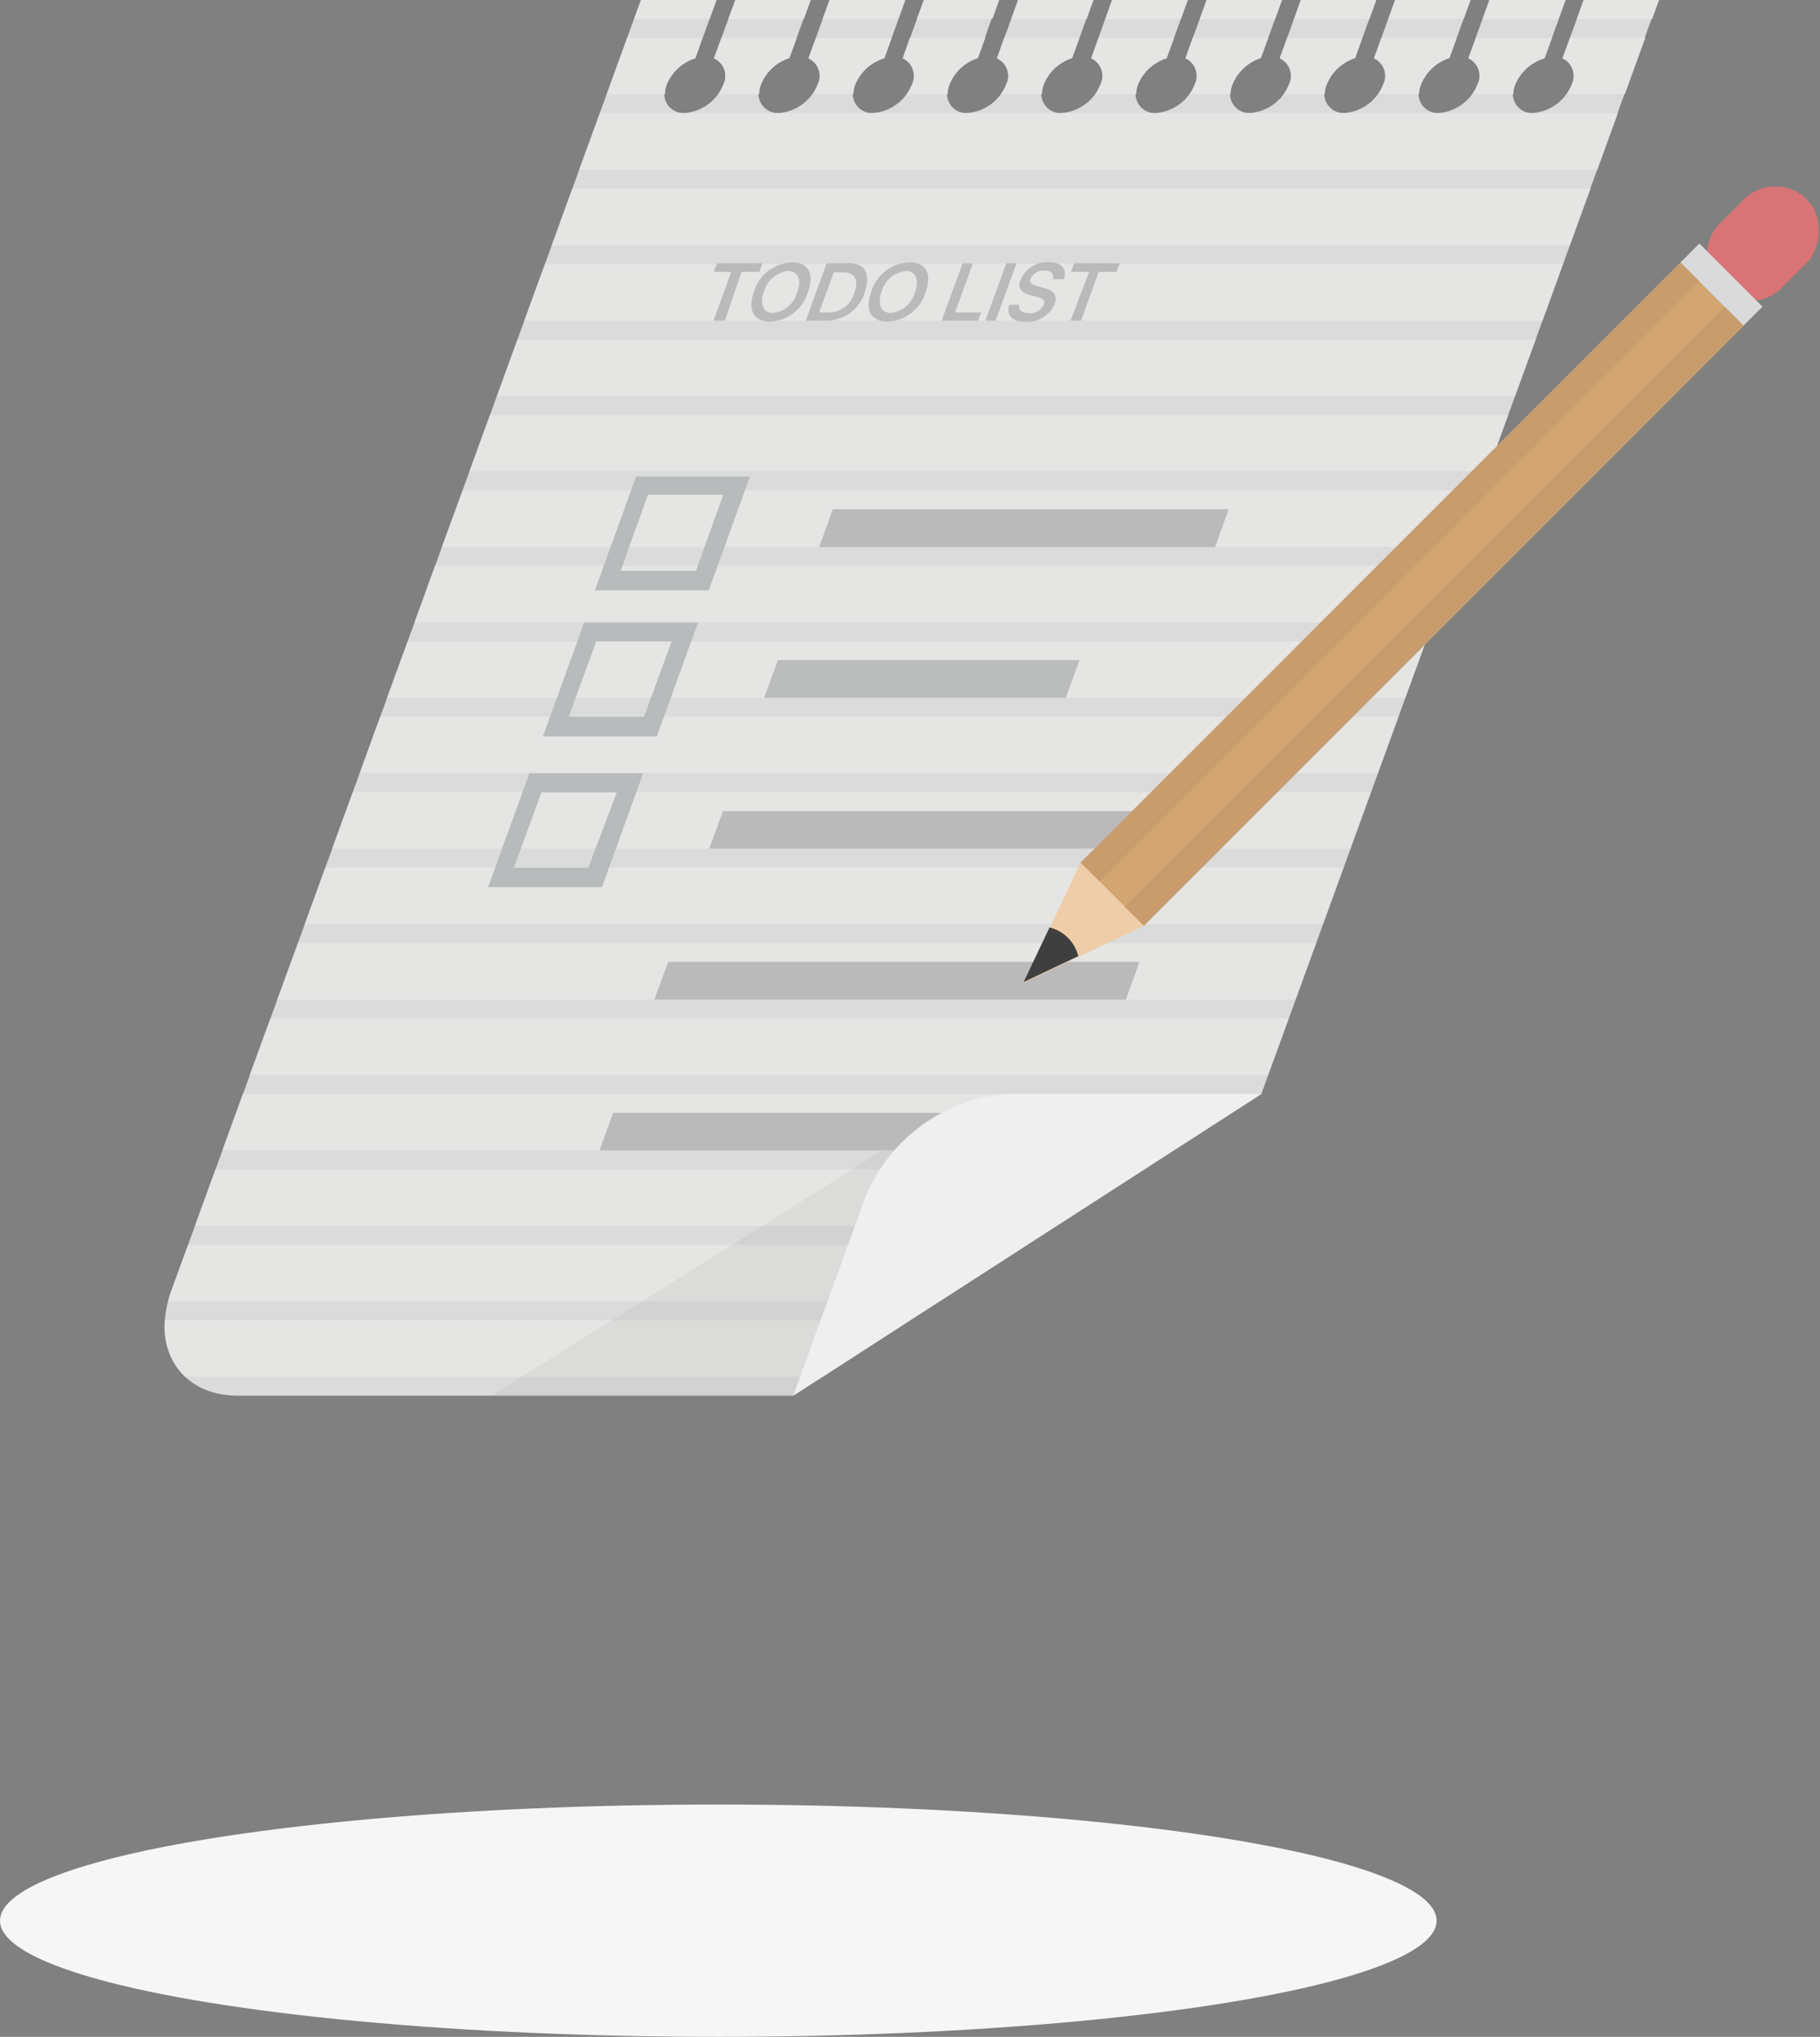 <svg id="Layer_1" data-name="Layer 1" xmlns="http://www.w3.org/2000/svg" viewBox="0 0 79.94 89.43"><rect x="0" y="0" width="79.94" height="89.43" fill="#808080" stroke="none"/><title>gettingS_2</title><path d="M81.72,5.28L80.79,7.84A0.85,0.85,0,0,1,81.19,9a2,2,0,0,1-1.69,1.24A0.84,0.84,0,0,1,78.71,9,2,2,0,0,1,80,7.84l0.93-2.56H77.58L76.65,7.84A0.85,0.85,0,0,1,77.05,9a2,2,0,0,1-1.69,1.24A0.84,0.84,0,0,1,74.57,9a2,2,0,0,1,1.25-1.17l0.93-2.56H73.44L72.51,7.84A0.85,0.85,0,0,1,72.91,9a2,2,0,0,1-1.69,1.24A0.84,0.84,0,0,1,70.43,9a2,2,0,0,1,1.25-1.17l0.93-2.56H69.3L68.37,7.84A0.85,0.85,0,0,1,68.77,9a2,2,0,0,1-1.69,1.24A0.84,0.84,0,0,1,66.29,9a2,2,0,0,1,1.25-1.17l0.93-2.56H65.16L64.23,7.84A0.85,0.85,0,0,1,64.63,9a2,2,0,0,1-1.69,1.24A0.84,0.84,0,0,1,62.14,9,2,2,0,0,1,63.4,7.84l0.93-2.56H61L60.09,7.84A0.85,0.85,0,0,1,60.49,9a2,2,0,0,1-1.69,1.24A0.84,0.84,0,0,1,58,9a2,2,0,0,1,1.25-1.17l0.93-2.56H56.88L55.95,7.84A0.85,0.85,0,0,1,56.35,9a2,2,0,0,1-1.69,1.24A0.84,0.84,0,0,1,53.86,9a2,2,0,0,1,1.25-1.17L56,5.28H52.74L51.81,7.84A0.85,0.85,0,0,1,52.21,9a2,2,0,0,1-1.69,1.24A0.84,0.84,0,0,1,49.72,9,2,2,0,0,1,51,7.84l0.93-2.56H48.6L47.67,7.84A0.85,0.85,0,0,1,48.07,9a2,2,0,0,1-1.69,1.24A0.84,0.84,0,0,1,45.58,9a2,2,0,0,1,1.25-1.17l0.93-2.56H44.46L43.52,7.84A0.85,0.85,0,0,1,43.93,9a2,2,0,0,1-1.69,1.24A0.84,0.84,0,0,1,41.44,9,2,2,0,0,1,42.7,7.84l0.93-2.56H40.31L36.22,16.53,20.42,59.94l-0.73,2c-0.93,2.55.39,4.62,2.94,4.62H47l10.28-6.62,10.28-6.62L80.94,16.53,85,5.28H81.72Z" transform="translate(-12.16 -5.28)" fill="#dbdbdb"/><polygon points="21.52 18.22 20.62 20.7 65.34 20.7 66.24 18.22 21.52 18.22" fill="#e5e5e4"/><polygon points="17.91 28.16 17 30.64 61.72 30.64 62.63 28.16 17.91 28.16" fill="#e5e5e4"/><polygon points="19.11 24.84 18.21 27.33 62.93 27.33 63.83 24.84 19.11 24.84" fill="#e5e5e4"/><polygon points="22.73 14.91 21.83 17.39 66.54 17.39 67.45 14.91 22.73 14.91" fill="#e5e5e4"/><polygon points="20.32 21.53 19.41 24.02 64.13 24.02 65.04 21.53 20.32 21.53" fill="#e5e5e4"/><polygon points="26.35 4.97 25.44 7.45 70.16 7.45 71.06 4.97 26.35 4.97" fill="#e5e5e4"/><polygon points="23.94 11.59 23.03 14.08 67.75 14.08 68.65 11.59 23.94 11.59" fill="#e5e5e4"/><path d="M77,6.94l-0.33.9A0.85,0.85,0,0,1,77.05,9a1.73,1.73,0,0,1-.22.41h1.8A1.24,1.24,0,0,1,78.71,9,2,2,0,0,1,80,7.84l0.33-.9H77Z" transform="translate(-12.16 -5.28)" fill="#e5e5e4"/><polygon points="25.14 8.28 24.24 10.77 68.95 10.77 69.86 8.28 25.14 8.28" fill="#e5e5e4"/><polygon points="14.29 38.09 13.39 40.58 58.1 40.58 59.01 38.09 14.29 38.09" fill="#e5e5e4"/><path d="M19.69,61.94q-0.09.24-.15,0.48H53.42l3.85-2.48H20.42Z" transform="translate(-12.16 -5.28)" fill="#e5e5e4"/><path d="M52.13,63.25H19.41a3,3,0,0,0,.89,2.48h28Z" transform="translate(-12.16 -5.28)" fill="#e5e5e4"/><polygon points="9.77 50.51 51.54 50.51 55.39 48.03 10.67 48.03 9.77 50.51" fill="#e5e5e4"/><polygon points="9.47 51.34 8.56 53.83 46.4 53.83 50.25 51.34 9.47 51.34" fill="#e5e5e4"/><path d="M72.51,7.84A0.85,0.85,0,0,1,72.91,9a1.73,1.73,0,0,1-.22.41h1.8A1.24,1.24,0,0,1,74.57,9a2,2,0,0,1,1.25-1.17l0.33-.9H72.84Z" transform="translate(-12.16 -5.28)" fill="#e5e5e4"/><polygon points="16.7 31.47 15.8 33.95 60.52 33.95 61.42 31.47 16.7 31.47" fill="#e5e5e4"/><polygon points="15.5 34.78 14.59 37.26 59.31 37.26 60.21 34.78 15.5 34.78" fill="#e5e5e4"/><polygon points="13.09 41.41 12.18 43.89 56.9 43.89 57.8 41.41 13.09 41.41" fill="#e5e5e4"/><polygon points="11.88 44.72 10.97 47.2 55.69 47.2 56.6 44.72 11.88 44.72" fill="#e5e5e4"/><polygon points="72.57 0.83 72.87 0 69.56 0 69.26 0.83 72.57 0.83" fill="#e5e5e4"/><polygon points="51.87 0.83 52.17 0 48.86 0 48.56 0.83 51.87 0.83" fill="#e5e5e4"/><polygon points="56.01 0.83 56.31 0 53 0 52.7 0.83 56.01 0.83" fill="#e5e5e4"/><polygon points="60.15 0.83 60.45 0 57.14 0 56.84 0.83 60.15 0.83" fill="#e5e5e4"/><polygon points="47.73 0.83 48.03 0 44.72 0 44.42 0.83 47.73 0.83" fill="#e5e5e4"/><polygon points="35.31 0.83 35.61 0 32.3 0 31.99 0.83 35.31 0.83" fill="#e5e5e4"/><polygon points="43.59 0.83 43.89 0 40.58 0 40.27 0.83 43.59 0.83" fill="#e5e5e4"/><polygon points="64.29 0.83 64.59 0 61.28 0 60.98 0.83 64.29 0.83" fill="#e5e5e4"/><polygon points="31.17 0.83 31.47 0 28.16 0 27.85 0.83 31.17 0.83" fill="#e5e5e4"/><polygon points="39.45 0.83 39.75 0 36.44 0 36.13 0.83 39.45 0.83" fill="#e5e5e4"/><path d="M47.67,7.84A0.85,0.85,0,0,1,48.07,9a1.73,1.73,0,0,1-.22.41h1.8A1.24,1.24,0,0,1,49.72,9,2,2,0,0,1,51,7.84l0.33-.9H48Z" transform="translate(-12.16 -5.28)" fill="#e5e5e4"/><path d="M51.81,7.84A0.85,0.85,0,0,1,52.21,9a1.73,1.73,0,0,1-.22.41h1.8A1.24,1.24,0,0,1,53.86,9a2,2,0,0,1,1.25-1.17l0.33-.9H52.13Z" transform="translate(-12.16 -5.28)" fill="#e5e5e4"/><path d="M60.09,7.84A0.85,0.85,0,0,1,60.49,9a1.73,1.73,0,0,1-.22.41h1.8A1.24,1.24,0,0,1,62.14,9,2,2,0,0,1,63.4,7.84l0.33-.9H60.41Z" transform="translate(-12.16 -5.28)" fill="#e5e5e4"/><path d="M55.95,7.84A0.85,0.85,0,0,1,56.35,9a1.73,1.73,0,0,1-.22.41h1.8A1.24,1.24,0,0,1,58,9a2,2,0,0,1,1.25-1.17l0.33-.9H56.27Z" transform="translate(-12.16 -5.28)" fill="#e5e5e4"/><path d="M64.23,7.84A0.85,0.85,0,0,1,64.63,9a1.73,1.73,0,0,1-.22.41h1.8A1.24,1.24,0,0,1,66.29,9a2,2,0,0,1,1.25-1.17l0.33-.9H64.55Z" transform="translate(-12.16 -5.28)" fill="#e5e5e4"/><path d="M81.12,6.94l-0.33.9A0.85,0.85,0,0,1,81.19,9a1.73,1.73,0,0,1-.22.41h2.56l0.9-2.48H81.12Z" transform="translate(-12.16 -5.28)" fill="#e5e5e4"/><path d="M68.37,7.84A0.85,0.85,0,0,1,68.77,9a1.73,1.73,0,0,1-.22.41h1.8A1.24,1.24,0,0,1,70.43,9a2,2,0,0,1,1.25-1.17L72,6.94H68.7Z" transform="translate(-12.16 -5.28)" fill="#e5e5e4"/><polygon points="68.43 0.83 68.73 0 65.42 0 65.12 0.83 68.43 0.83" fill="#e5e5e4"/><path d="M38.81,9.42h2.56A1.24,1.24,0,0,1,41.44,9,2,2,0,0,1,42.7,7.84L43,6.94H39.71Z" transform="translate(-12.16 -5.28)" fill="#e5e5e4"/><path d="M43.52,7.84A0.85,0.85,0,0,1,43.93,9a1.73,1.73,0,0,1-.22.41h1.8A1.24,1.24,0,0,1,45.58,9a2,2,0,0,1,1.25-1.17l0.33-.9H43.85Z" transform="translate(-12.16 -5.28)" fill="#e5e5e4"/><polygon points="53.37 24.02 35.98 24.02 36.58 22.36 53.97 22.36 53.37 24.02" fill="#bbbabb"/><polygon points="46.81 30.64 33.56 30.64 34.17 28.98 47.42 28.98 46.81 30.64" fill="#bbbcbc"/><polygon points="51.86 37.26 31.15 37.26 31.76 35.61 52.46 35.61 51.86 37.26" fill="#bbbabb"/><polygon points="49.45 43.89 28.74 43.89 29.35 42.23 50.05 42.23 49.45 43.89" fill="#bbbabb"/><polygon points="41.39 48.86 21.59 61.28 34.84 61.28 45.11 54.65 49.94 51.54 51.3 48.86 41.39 48.86" fill="#1d1d1b" opacity="0.05"/><polygon points="47.03 50.51 26.33 50.51 26.93 48.86 47.64 48.86 47.03 50.51" fill="#bbbabb"/><path d="M35.41,39.23l-1.81,5h5l1.81-5h-5ZM38,43.38H34.73l1.21-3.31h3.31Z" transform="translate(-12.16 -5.28)" fill="#b7bbbc"/><path d="M37.82,32.61l-1.81,5h5l1.81-5h-5Zm2.63,4.14H37.14l1.21-3.31h3.31Z" transform="translate(-12.16 -5.28)" fill="#b7bbbc"/><path d="M40.1,26.2l-1.81,5h5l1.81-5h-5Zm2.63,4.14H39.42L40.62,27h3.31Z" transform="translate(-12.16 -5.28)" fill="#b7bbbc"/><path d="M43.5,19.36l0.78-2.14H43.51l0.14-.38h2l-0.14.38H44.73L44,19.36H43.5Z" transform="translate(-12.16 -5.28)" fill="#bbbabb"/><path d="M47.65,18.1A1.82,1.82,0,0,1,46,19.4c-0.74,0-1-.5-0.73-1.3a1.82,1.82,0,0,1,1.68-1.3C47.66,16.79,47.94,17.3,47.65,18.1Zm-1.94,0c-0.2.56,0,.92,0.4,0.92a1.23,1.23,0,0,0,1.07-.92c0.21-.56,0-0.92-0.4-0.92A1.23,1.23,0,0,0,45.71,18.1Z" transform="translate(-12.16 -5.28)" fill="#bbbabb"/><path d="M49.4,16.83c0.76,0,1,.46.75,1.26a1.76,1.76,0,0,1-1.67,1.27H47.55l0.92-2.52H49.4ZM48.14,19h0.44a1.17,1.17,0,0,0,1.11-.88c0.21-.57,0-0.88-0.47-0.88H48.78Z" transform="translate(-12.16 -5.28)" fill="#bbbabb"/><path d="M52.82,18.1a1.82,1.82,0,0,1-1.67,1.3c-0.74,0-1-.5-0.73-1.3a1.83,1.83,0,0,1,1.68-1.3C52.83,16.79,53.11,17.3,52.82,18.1Zm-1.94,0c-0.2.56,0,.92,0.4,0.92a1.23,1.23,0,0,0,1.07-.92c0.21-.56,0-0.92-0.4-0.92A1.23,1.23,0,0,0,50.88,18.1Z" transform="translate(-12.16 -5.28)" fill="#bbbabb"/><path d="M55.12,19.36h-1.6l0.92-2.52h0.45L54.11,19h1.15Z" transform="translate(-12.16 -5.28)" fill="#bbbabb"/><path d="M55.44,19.36l0.92-2.52h0.45l-0.92,2.52H55.44Z" transform="translate(-12.16 -5.28)" fill="#bbbabb"/><path d="M56.93,18.65c-0.06.23,0.12,0.38,0.43,0.38A0.67,0.67,0,0,0,58,18.67c0.07-.18,0-0.29-0.32-0.36l-0.3-.08C57,18.13,56.83,17.9,57,17.54a1.27,1.27,0,0,1,1.22-.75c0.56,0,.82.3,0.67,0.75H58.41c0.06-.24-0.08-0.38-0.37-0.38a0.62,0.62,0,0,0-.61.35c-0.06.17,0,.27,0.32,0.34L58,17.92c0.47,0.12.61,0.33,0.48,0.71a1.3,1.3,0,0,1-1.28.78c-0.58,0-.86-0.29-0.71-0.75h0.44Z" transform="translate(-12.16 -5.28)" fill="#bbbabb"/><path d="M59.18,19.36L60,17.22H59.2l0.14-.38h2l-0.14.38H60.42l-0.78,2.14H59.18Z" transform="translate(-12.16 -5.28)" fill="#bbbabb"/><path d="M56.44,53.31a7.31,7.31,0,0,0-6.3,4.62L47,66.56,67.55,53.31H56.44Z" transform="translate(-12.16 -5.28)" fill="#efefef"/><ellipse cx="31.55" cy="84.33" rx="31.55" ry="5.1" fill="#f6f6f6"/><rect x="87.62" y="13.23" width="3.92" height="5.49" rx="1.96" ry="1.96" transform="translate(25.38 -63.94) rotate(45)" fill="#d87475"/><rect x="72.22" y="12.74" width="3.92" height="37.26" transform="translate(31.75 -48.55) rotate(45)" fill="#d3a571"/><rect x="85.81" y="17.19" width="3.92" height="1.18" transform="translate(26.12 -62.14) rotate(45)" fill="#dadada"/><rect x="72.63" y="11.77" width="1.18" height="37.26" transform="translate(30.78 -48.15) rotate(45)" fill="#c99c6e"/><rect x="74.57" y="13.71" width="1.18" height="37.26" transform="translate(32.72 -48.95) rotate(45)" fill="#c99c6e"/><polygon points="48.85 39.27 47.46 37.88 44.97 43.15 50.24 40.65 48.85 39.27" fill="#efcda8"/><path d="M58.26,46l-1.14,2.4,2.4-1.14A1.72,1.72,0,0,0,58.26,46Z" transform="translate(-12.16 -5.28)" fill="#3f3f3f"/></svg>
